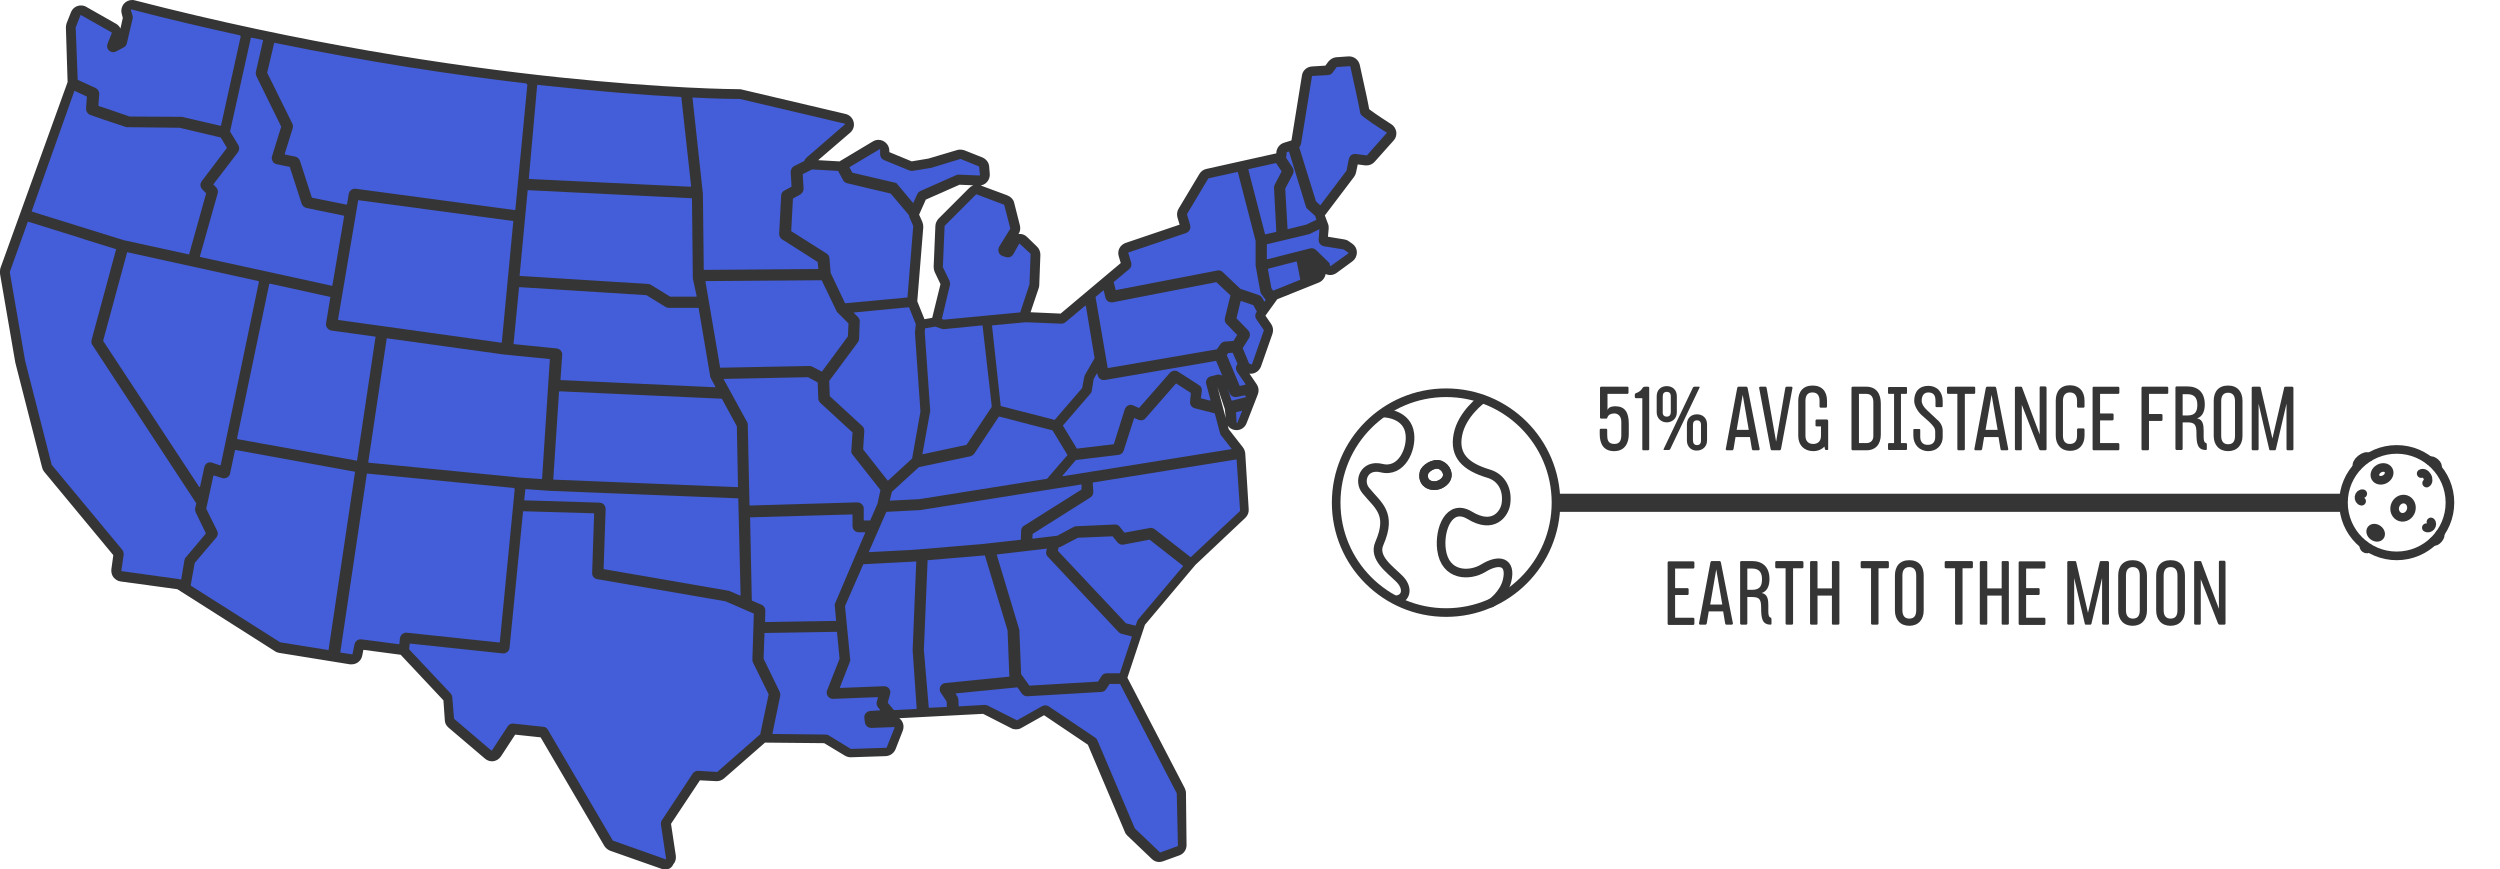<?xml version="1.0" encoding="utf-8"?>
<!-- Generator: Adobe Illustrator 17.1.0, SVG Export Plug-In . SVG Version: 6.00 Build 0)  -->
<!DOCTYPE svg PUBLIC "-//W3C//DTD SVG 1.1//EN" "http://www.w3.org/Graphics/SVG/1.1/DTD/svg11.dtd">
<svg version="1.1" id="Layer_1" xmlns="http://www.w3.org/2000/svg" xmlns:xlink="http://www.w3.org/1999/xlink" x="0px" y="0px"
	 viewBox="0 0 868.9 302.2" enable-background="new 0 0 868.9 302.2" xml:space="preserve">
<rect x="540.8" y="171.6" fill="#353535" width="274.1" height="6.3"/>
<g>
	
		<circle fill-rule="evenodd" clip-rule="evenodd" fill="none" stroke="#353535" stroke-width="3" stroke-linecap="round" stroke-linejoin="round" stroke-miterlimit="10" cx="833" cy="174.7" r="18.5"/>
	
		<ellipse transform="matrix(0.488 0.873 -0.873 0.488 567.391 -638.505)" fill="none" stroke="#353535" stroke-width="3" stroke-linecap="round" stroke-linejoin="round" stroke-miterlimit="10" cx="828.1" cy="164.5" rx="2.1" ry="2.6"/>
	<path fill="none" stroke="#353535" stroke-width="3" stroke-linecap="round" stroke-linejoin="round" stroke-miterlimit="10" d="
		M819.3,162.1c-0.4-0.5,0.1-1.6,1.2-2.5c1.1-0.9,2.3-1.2,2.7-0.7"/>
	<path fill="none" stroke="#353535" stroke-width="3" stroke-linecap="round" stroke-linejoin="round" stroke-miterlimit="10" d="
		M844.6,160.2c0.3-0.3,1.1,0,1.8,0.6s1,1.4,0.7,1.7"/>
	<path fill="none" stroke="#353535" stroke-width="3" stroke-linecap="round" stroke-linejoin="round" stroke-miterlimit="10" d="
		M823.2,190.5c-0.2,0.4-0.8,0.4-1.2,0.1c-0.4-0.3-0.6-0.8-0.3-1.2"/>
	<path fill="none" stroke="#353535" stroke-width="3" stroke-linecap="round" stroke-linejoin="round" stroke-miterlimit="10" d="
		M848,185.5c0.3,0.3,0.1,1.1-0.5,1.8c-0.6,0.7-1.3,1.1-1.7,0.8"/>
	<path fill="none" stroke="#353535" stroke-width="3" stroke-linecap="round" stroke-linejoin="round" stroke-miterlimit="10" d="
		M841.5,164.6c0.7-0.4,1.6,0.1,2.1,1c0.5,0.9,0.4,2-0.2,2.3"/>
	
		<ellipse transform="matrix(0.6 -0.8 0.8 0.6 182.464 734.622)" fill="none" stroke="#353535" stroke-width="3" stroke-linecap="round" stroke-linejoin="round" stroke-miterlimit="10" cx="825.5" cy="184.9" rx="1.4" ry="1.9"/>
	<path fill="none" stroke="#353535" stroke-width="3" stroke-linecap="round" stroke-linejoin="round" stroke-miterlimit="10" d="
		M844.9,181.4c0.4,0.3,0.4,1.1,0,1.6c-0.4,0.5-1.1,0.7-1.6,0.4"/>
	<path fill="none" stroke="#353535" stroke-width="3" stroke-linecap="round" stroke-linejoin="round" stroke-miterlimit="10" d="
		M820.8,174.2c-0.6-0.1-1-0.8-0.9-1.5c0.1-0.7,0.7-1.2,1.3-1.1"/>
	
		<ellipse transform="matrix(0.953 0.303 -0.303 0.953 92.764 -244.735)" fill="none" stroke="#353535" stroke-width="3" stroke-linecap="round" stroke-linejoin="round" stroke-miterlimit="10" cx="835.2" cy="176.6" rx="2.9" ry="3.2"/>
</g>
<path fill="#353535" stroke="#353535" stroke-linecap="round" stroke-linejoin="round" stroke-miterlimit="10" d="M231.2,301.7
	c-0.4,0-0.7-0.1-1.1-0.2l-17.9-6.3c-0.7-0.3-1.3-0.8-1.7-1.4l-22.3-38l-9.4-1l-5.1,7.8c-0.6,0.9-1.6,1.5-2.7,1.5
	c-0.8,0-1.5-0.3-2.1-0.8l-12.7-10.8c-0.7-0.6-1.1-1.4-1.1-2.2l-0.5-7.1l-15.1-16.1l-13.6-1.8l-0.5,2.5c-0.3,1.5-1.6,2.6-3.2,2.6
	c-0.2,0-0.3,0-0.5,0l-24.7-4c-0.4-0.1-0.8-0.2-1.2-0.5l-34-21.6l-19.8-2.7c-0.9-0.1-1.6-0.6-2.2-1.3c-0.5-0.7-0.7-1.6-0.6-2.4
	l0.7-5.1l-24.2-29.2c-0.3-0.4-0.5-0.8-0.6-1.3l-9.3-36.4L0.5,95.1c-0.1-0.6,0-1.1,0.1-1.7l23.4-64.8l-0.6-19c0-0.4,0.1-0.9,0.2-1.3
	l1.5-3.8c0.5-1.3,1.7-2.1,3-2.1c0.6,0,1.1,0.1,1.6,0.4l10.4,5.9c1.4,0.8,2,2.5,1.4,4L41,14.5l0.4-0.2l1.8-8.1l-0.4-1.5
	c-0.3-1-0.1-2,0.5-2.9c0.6-0.8,1.6-1.3,2.6-1.3c0.3,0,0.6,0,0.8,0.1c117,30.2,206.6,30.9,210.3,30.9c0.2,0,0.5,0,0.7,0.1l36.1,8.5
	c1.2,0.3,2.1,1.2,2.4,2.4c0.3,1.2-0.1,2.4-1,3.2l-12.1,10.4l8.8,0.5l11.7-7c0.5-0.3,1.1-0.5,1.7-0.5c1.8,0,3.3,1.5,3.3,3.3v0.8
	l8.2,3.4l6-1l10.1-3c0.3-0.1,0.6-0.1,0.9-0.1c0.4,0,0.8,0.1,1.2,0.2l6.3,2.5c1.1,0.5,1.9,1.5,2,2.7l0.2,2.5c0.1,0.9-0.2,1.8-0.8,2.5
	c-0.6,0.7-1.5,1.1-2.4,1.1l-6.9-0.3L321.4,69l-2.5,5.6l1.2,2.7c0.2,0.5,0.3,1,0.3,1.6l-2.1,25.9l2.7,6.7l3.4-0.6l3-12.2l-2.1-4.4
	c-0.2-0.5-0.3-1-0.3-1.6l0.6-14.1c0-0.8,0.4-1.6,0.9-2.2l10.7-10.7c0.6-0.6,1.4-1,2.3-1c0.4,0,0.8,0.1,1.1,0.2l9.4,3.5
	c1,0.4,1.8,1.2,2,2.2l2,7.9c0.2,0.9,0.1,1.8-0.4,2.5l-0.7,1.2c0.5-0.2,1-0.4,1.5-0.4c0.8,0,1.6,0.3,2.2,0.9L360,86
	c0.7,0.6,1.1,1.6,1.1,2.5l-0.4,10.7c0,0.3-0.1,0.6-0.2,0.9l-3,8.9l11.3,0.5l21.3-17.9l-0.8-2.7c-0.5-1.7,0.4-3.4,2.1-4l19.2-6.5
	l-0.9-3c-0.2-0.9-0.1-1.8,0.3-2.5l7.3-12.2c0.5-0.8,1.2-1.3,2.1-1.5l24.7-5.5l0-0.7c0.1-1.3,1-2.5,2.3-2.9l2.9-0.9l3.7-22.9
	c0.2-1.5,1.5-2.6,3-2.7l4.9-0.3l1.2-1.6c0.6-0.7,1.4-1.2,2.3-1.3l4.3-0.3l0.2,0c1.5,0,2.8,1,3.2,2.5c2.4,10.7,3.1,14.3,3.3,15.6
	c0.7,0.6,2.9,2.2,7.9,5.4c0.8,0.5,1.3,1.3,1.5,2.3c0.1,0.9-0.1,1.9-0.8,2.6l-6.6,7.4c-0.6,0.7-1.5,1.1-2.4,1.1c-0.1,0-0.2,0-0.4,0
	l-3.1-0.4l-0.7,3.3c-0.1,0.5-0.3,0.9-0.6,1.3l-10.3,13.6l1.2,3.2c0.2,0.4,0.2,0.9,0.2,1.4l-0.3,3.3l6.1,1c0.5,0.1,0.9,0.2,1.3,0.5
	l1.3,0.9c0.9,0.6,1.4,1.6,1.4,2.6c0,1.1-0.5,2.1-1.3,2.7l-5.6,4.1c-0.6,0.4-1.2,0.6-1.9,0.6c-0.6,0-1.2-0.2-1.7-0.5l-0.3-0.2l0,0.4
	c-0.1,1.3-0.9,2.4-2,2.9l-14.7,5.9l-4.4,6.1l2.2,3.2c0.6,0.9,0.7,1.9,0.4,2.9l-4,11.4c-0.5,1.3-1.7,2.2-3.1,2.2
	c-0.4,0-0.9-0.1-1.3-0.3l-0.4-0.2l3.4,5c0.6,0.9,0.7,2,0.3,3l-3.9,10c-0.5,1.3-1.7,2.1-3,2.1c-1.7,0-3.1-1.2-3.2-2.9l-0.4-4l-3-9
	l-0.9,0.2l4.3,16.1l5,6.4c0.4,0.5,0.6,1.1,0.7,1.8l1.2,19.4c0.1,1-0.3,1.9-1,2.6l-17.4,16.4l-17.6,20.9l-6.2,18.7l20,38.5
	c0.2,0.4,0.4,1,0.4,1.5l0.2,18.1c0,1.4-0.8,2.6-2.1,3.1l-5.8,2.1c-0.4,0.1-0.7,0.2-1.1,0.2c-0.8,0-1.6-0.3-2.2-0.9l-8.6-8.2
	c-0.3-0.3-0.6-0.7-0.7-1.1l-12.9-30.4l-15.6-10.5l-8.2,4.6c-0.5,0.3-1,0.4-1.6,0.4c-0.5,0-1-0.1-1.5-0.4l-9.8-5l-38.4,2l0,0.1
	c0,0,6.8-0.3,6.8-0.3c1.2,0,2.2,0.5,2.8,1.4c0.6,0.9,0.7,2,0.3,3l-2.5,6.4c-0.5,1.2-1.6,2-2.9,2.1c0,0-12.2,0.4-12.2,0.4
	c-0.7,0-1.3-0.2-1.8-0.5l-7.3-4.4l-20.9-0.2l-14.4,12.6c-0.6,0.5-1.4,0.8-2.1,0.8l-0.2,0l-6-0.3l-10.3,15.5l1.7,11.3
	c0.1,0.9-0.1,1.9-0.8,2.6C233.1,301.3,232.2,301.7,231.2,301.7z"/>
<path fill="#445DD8" stroke="#353535" stroke-width="2" stroke-linecap="round" stroke-linejoin="round" stroke-miterlimit="10" d="
	M83.6,11.3c-12.2-2.7-24.8-5.6-37.7-9c-0.9-0.2-1.6,0.6-1.4,1.4l0.6,2c0.1,0.2,0.1,0.4,0,0.6l-2,8.6c-0.1,0.3-0.3,0.6-0.6,0.7
	l-2.6,1.4c-0.9,0.5-2-0.4-1.6-1.4l1.5-3.8c0.2-0.5,0-1.1-0.5-1.4L28.7,4.4C28.1,4.1,27.3,4.3,27,5l-1.6,4.1
	c-0.1,0.1-0.1,0.3-0.1,0.4L26,27.7c0,0.4,0.3,0.8,0.7,1l6.1,2.8c0.4,0.2,0.7,0.6,0.7,1.1l-0.3,4c0,0.5,0.3,1,0.8,1.2l1.9,0.6
	l5.2,1.8l3.5,1.2c0.1,0,0.2,0.1,0.4,0.1l17.8,0.1c0.1,0,0.2,0,0.3,0l13.3,3.1c0.6,0.1,1.2-0.2,1.4-0.9l6.9-31.2
	C84.6,12.1,84.2,11.5,83.6,11.3z"/>
<path fill="#445DD8" stroke="#353535" stroke-width="2" stroke-linecap="round" stroke-linejoin="round" stroke-miterlimit="10" d="
	M79.6,52.1c0.3-0.4,0.3-0.9,0.1-1.3l-2.1-3.5c-0.2-0.3-0.4-0.5-0.7-0.5l-14.4-3.4c-0.1,0-0.2,0-0.3,0l-18-0.2c-0.1,0-0.2,0-0.4-0.1
	l-5.1-1.7l-2.1-0.7l-4.9-1.7c-0.5-0.2-0.8-0.7-0.8-1.2l0.3-4.1c0-0.5-0.2-0.9-0.7-1.1l-4.1-1.9c-0.6-0.3-1.3,0-1.5,0.6L10.1,73
	c-0.2,0.6,0.1,1.3,0.7,1.5l32.1,10c0,0,0.1,0,0.1,0l22.4,4.9c0.6,0.1,1.2-0.2,1.3-0.8l5.9-21.1c0.1-0.4,0-0.9-0.3-1.1L71,65.1
	c-0.4-0.4-0.5-1.1-0.1-1.5L79.6,52.1z"/>
<path fill="#445DD8" stroke="#353535" stroke-width="2" stroke-linecap="round" stroke-linejoin="round" stroke-miterlimit="10" d="
	M237.8,33.7c-0.1-0.6-0.5-1-1.1-1c-12-0.6-28.9-1.9-49.7-4.2c-0.6-0.1-1.2,0.4-1.3,1L182.8,62c-0.1,0.6,0.4,1.2,1.1,1.2l56.1,2.7
	c0.7,0,1.3-0.6,1.2-1.3L237.8,33.7z"/>
<path fill="#445DD8" stroke="#353535" stroke-width="2" stroke-linecap="round" stroke-linejoin="round" stroke-miterlimit="10" d="
	M276.5,58.6l3.4-1.7c0.3-0.1,0.5-0.4,0.6-0.7c0.1-0.2,0.2-0.4,0.4-0.6L294.3,44c0.7-0.6,0.4-1.8-0.5-2l-36.5-8.6c-0.1,0-0.2,0-0.3,0
	c-0.9,0-6.6,0-16.1-0.5c-0.7,0-1.3,0.6-1.2,1.3l3.6,33.2c0,0,0,0.1,0,0.1l0.3,26.2c0,0.6,0.5,1.1,1.1,1.1l39.6-0.3
	c0.7,0,1.2-0.6,1.1-1.2l-0.2-2.2c0-0.4-0.2-0.7-0.5-0.9l-12.4-7.9c-0.3-0.2-0.5-0.6-0.5-1l0.7-13.3c0-0.4,0.2-0.7,0.6-0.9l2.4-1.3
	c0.4-0.2,0.6-0.6,0.6-1.1l-0.3-5C275.9,59.2,276.1,58.8,276.5,58.6z"/>
<path fill="#445DD8" stroke="#353535" stroke-width="2" stroke-linecap="round" stroke-linejoin="round" stroke-miterlimit="10" d="
	M241.9,97.1l-0.1-0.4L241.5,69c0-0.6-0.5-1.1-1.1-1.1l-56.8-2.8c-0.6,0-1.1,0.4-1.2,1l-2.8,29.6c-0.1,0.6,0.4,1.2,1.1,1.2l44.6,2.8
	c0.2,0,0.4,0.1,0.5,0.2l6.5,4c0.2,0.1,0.4,0.2,0.6,0.2h9.1c0.7,0,1.3-0.7,1.1-1.4L241.9,97.1z"/>
<path fill="#445DD8" stroke="#353535" stroke-width="2" stroke-linecap="round" stroke-linejoin="round" stroke-miterlimit="10" d="
	M342.5,113.1c-0.1-0.6-0.6-1.1-1.2-1l-13.3,1.3c-0.2,0-0.3,0-0.5-0.1l-2.3-0.8c0,0-0.1,0-0.1,0l-4.2,0.7c-0.1,0-0.2,0-0.3,0
	l-0.2,2.2c0,0,0,0,0,0l1.9,27.3c0,0,0,0,0,0.1l-2.9,16c0,0.2,0.1,0.3,0.3,0.3l16.4-3.5c0.3-0.1,0.5-0.2,0.7-0.5l8.7-13.1
	c0.1-0.2,0.2-0.5,0.2-0.8L342.5,113.1z"/>
<g>
	
		<path fill="#445DD8" stroke="#353535" stroke-width="2" stroke-linecap="round" stroke-linejoin="round" stroke-miterlimit="10" d="
		M440.6,103.5l-1.4-1.9c-0.1-0.1-0.2-0.3-0.2-0.5l-1.6-8.9c0-0.1,0-0.1,0-0.2v-8.1c0-0.1,0-0.2,0-0.3l-6.2-24
		c-0.2-0.6-0.8-1-1.4-0.8l-10,2.2c-0.3,0.1-0.6,0.3-0.7,0.5l-7.4,12.4c-0.2,0.3-0.2,0.6-0.1,0.9l1.1,3.8c0.2,0.6-0.2,1.2-0.7,1.4
		l-20.1,6.8c-0.6,0.2-0.9,0.8-0.7,1.4l1,3.4c0.1,0.4,0,0.9-0.4,1.2l-5.3,4.4c-0.3,0.3-0.5,0.7-0.4,1.1l0.7,2.7
		c0.1,0.6,0.7,1,1.3,0.8l35.2-6.8c0.4-0.1,0.7,0,1,0.3l6,5.7c0.1,0.1,0.3,0.2,0.4,0.3l6.5,2.2c0.3,0.1,0.5,0.3,0.6,0.5l0.7,1.2
		c0.4,0.7,1.4,0.8,1.9,0.1l0.3-0.4C440.9,104.4,440.9,103.9,440.6,103.5z"/>
	
		<path fill="#445DD8" stroke="#353535" stroke-width="2" stroke-linecap="round" stroke-linejoin="round" stroke-miterlimit="10" d="
		M430.7,115.7l-3.7-3.8c-0.3-0.3-0.4-0.7-0.3-1.1l1.9-7.8c0.1-0.4,0-0.8-0.3-1.1l-4.8-4.5c-0.3-0.3-0.6-0.4-1-0.3l-36,7
		c-0.6,0.1-1.2-0.3-1.3-0.8l-0.6-2.5c-0.2-0.8-1.2-1.1-1.8-0.6l-2.6,2.2c-0.3,0.3-0.5,0.7-0.4,1.1l4.2,24.5c0.1,0.6,0.7,1,1.3,0.9
		l37.8-6.5c0.3-0.1,0.6-0.2,0.7-0.5l1.2-1.7c0.2-0.3,0.5-0.5,0.9-0.5l2.8-0.2c0.4,0,0.7-0.2,0.9-0.5l1.2-2
		C431.2,116.6,431.1,116,430.7,115.7z"/>
</g>
<g>
	
		<path fill="#445DD8" stroke="#353535" stroke-width="2" stroke-linecap="round" stroke-linejoin="round" stroke-miterlimit="10" d="
		M482.6,45.3c-2.6-1.6-8.9-5.7-8.9-6.3c0-0.7-2.6-12.6-3.4-16.1c-0.1-0.6-0.6-0.9-1.2-0.9l-4.5,0.3c-0.3,0-0.6,0.2-0.8,0.4l-1.5,2
		c-0.2,0.3-0.5,0.4-0.8,0.4l-5.4,0.3c-0.5,0-1,0.4-1.1,1l-3.8,23.4c0,0.2-0.1,0.4-0.3,0.6c-0.3,0.3-0.4,0.7-0.3,1.1l5.8,18.7
		c0.1,0.2,0.2,0.4,0.3,0.5l1.4,1.3c0.5,0.4,1.3,0.4,1.7-0.2l9-11.9c0.1-0.1,0.2-0.3,0.2-0.5l0.8-4c0.1-0.6,0.7-1,1.2-0.9l3.9,0.5
		c0.4,0,0.7-0.1,1-0.4l6.8-7.7C483.3,46.5,483.2,45.7,482.6,45.3z"/>
	
		<path fill="#445DD8" stroke="#353535" stroke-width="2" stroke-linecap="round" stroke-linejoin="round" stroke-miterlimit="10" d="
		M458.2,75.3c-0.1-0.2-0.1-0.5-0.1-0.7l-3-2.7c-0.2-0.1-0.3-0.3-0.3-0.5L449,52.5c-0.2-0.6-0.8-0.9-1.4-0.8l-0.6,0.2
		c-0.5,0.1-0.8,0.5-0.8,1l-0.1,1.2c0,0.3-0.1,0.5-0.3,0.7l2.6,4c0.2,0.3,0.3,0.8,0.1,1.2l-2.7,5.1c-0.1,0.2-0.1,0.4-0.1,0.6
		l0.8,13.9c0,0.7,0.7,1.2,1.4,1l6.5-1.6c0.1,0,0.2,0,0.2-0.1l4.2-2L458.2,75.3z"/>
</g>
<path fill="#445DD8" stroke="#353535" stroke-width="2" stroke-linecap="round" stroke-linejoin="round" stroke-miterlimit="10" d="
	M428.8,155.3l-3.6-4.6c-0.1-0.1-0.2-0.3-0.2-0.4l-1.8-6.8c-0.1-0.4-0.4-0.7-0.8-0.8l-7-1.8c-0.5-0.1-0.9-0.7-0.8-1.2l0.3-2.9
	c0-0.4-0.2-0.8-0.5-1.1l-5-3.2c-0.5-0.3-1.1-0.2-1.5,0.2l-10.5,12c-0.3,0.4-0.8,0.5-1.3,0.3l-1.4-0.6c-0.6-0.3-1.3,0.1-1.5,0.7
	l-3.6,11.2c-0.1,0.4-0.5,0.7-0.9,0.8l-14.9,1.8c-0.3,0-0.5,0.2-0.7,0.4l-4.5,5.3c-0.7,0.8,0,2,1,1.9l58.5-9.4
	C429,156.9,429.4,155.9,428.8,155.3z"/>
<path fill="#445DD8" stroke="#353535" stroke-width="2" stroke-linecap="round" stroke-linejoin="round" stroke-miterlimit="10" d="
	M430.8,159.8c0-0.7-0.7-1.2-1.3-1.1l-49.7,8c-0.6,0.1-1,0.6-1,1.2l0.2,3.1c0,0.4-0.2,0.8-0.5,1l-20.1,12.7c-0.3,0.2-0.5,0.5-0.5,0.9
	l-0.1,1.4c0,0.7,0.6,1.3,1.3,1.2l8.4-1c0.1,0,0.3-0.1,0.4-0.1l5.8-3.1c0.1-0.1,0.3-0.1,0.5-0.1l13.3-0.6c0.4,0,0.7,0.1,0.9,0.4
	l1.6,2c0.3,0.3,0.7,0.5,1.1,0.4l8.7-1.6c0.3-0.1,0.6,0,0.9,0.2l13.2,10.3l0.1-0.1c0,0,0.1-0.1,0.1-0.1l17.5-16.4
	c0.2-0.2,0.4-0.6,0.4-0.9L430.8,159.8z"/>
<path fill="#445DD8" stroke="#353535" stroke-width="2" stroke-linecap="round" stroke-linejoin="round" stroke-miterlimit="10" d="
	M411.7,195.8l-11.5-9c-0.3-0.2-0.6-0.3-0.9-0.2l-9,1.7c-0.4,0.1-0.8-0.1-1.1-0.4l-1.7-2.1c-0.2-0.3-0.6-0.4-0.9-0.4l-11.9,0.5
	c-0.2,0-0.3,0.1-0.5,0.1l-6.1,3.2l-1,0.1l-0.4,1.9c-0.1,0.4,0,0.7,0.3,1l23.6,25.1c0.1,0.2,0.3,0.3,0.5,0.3l3.2,0.8
	c0.6,0.1,1.2-0.2,1.4-0.7l0.4-1.3c0.1-0.1,0.1-0.2,0.2-0.4l15.7-18.6C412.3,196.9,412.2,196.1,411.7,195.8z"/>
<path fill="#445DD8" stroke="#353535" stroke-width="2" stroke-linecap="round" stroke-linejoin="round" stroke-miterlimit="10" d="
	M393.5,220.2l-3.5-0.9c-0.2-0.1-0.4-0.2-0.5-0.3l-24.6-26.2c-0.3-0.3-0.4-0.7-0.3-1l0.2-0.7c0.2-0.8-0.5-1.5-1.2-1.4l-17.1,2
	c-0.7,0.1-1.2,0.8-1,1.5l7.8,25.9c0,0.1,0,0.2,0,0.3l0.6,14.9c0,0.2,0.1,0.4,0.2,0.6l2.8,3.9c0.2,0.3,0.6,0.5,1,0.5l23.7-1.4
	c0.4,0,0.7-0.2,0.9-0.5l1.2-1.9c0.2-0.3,0.6-0.5,0.9-0.5h4.5c0.5,0,0.9-0.3,1.1-0.8l4.1-12.4C394.5,221,394.1,220.3,393.5,220.2z"/>
<path fill="#445DD8" stroke="#353535" stroke-width="2" stroke-linecap="round" stroke-linejoin="round" stroke-miterlimit="10" d="
	M410,275.8c0-0.2,0-0.4-0.1-0.5l-19.7-38c-0.2-0.4-0.6-0.6-1-0.6h-3.5c-0.4,0-0.7,0.2-0.9,0.5l-1.2,1.8c-0.2,0.3-0.5,0.5-0.9,0.5
	l-25.7,1.5c-0.4,0-0.8-0.2-1-0.5l-1.5-2.1c-0.2-0.3-0.6-0.5-1-0.5l-21.3,2.1c-0.9,0.1-1.3,1-0.8,1.8l0.5,0.8
	c0.1,0.2,0.2,0.4,0.2,0.6l0.1,2.2c0,0.6,0.6,1.1,1.2,1.1l8.8-0.5c0.2,0,0.4,0,0.6,0.1l10.1,5.1c0.3,0.2,0.7,0.2,1.1,0l8.7-4.9
	c0.4-0.2,0.8-0.2,1.2,0l16.2,10.9c0.2,0.1,0.3,0.3,0.4,0.5l13,30.6c0.1,0.1,0.1,0.3,0.3,0.4l8.7,8.3c0.3,0.3,0.8,0.4,1.2,0.2l6-2.2
	c0.5-0.2,0.7-0.6,0.7-1.1L410,275.8z"/>
<g>
	
		<path fill="#445DD8" stroke="#353535" stroke-width="2" stroke-linecap="round" stroke-linejoin="round" stroke-miterlimit="10" d="
		M358.8,87.4l-3.7-3.4c-0.5-0.5-1.4-0.4-1.8,0.3l-2,3.6c-0.3,0.5-0.9,0.7-1.4,0.5l-1.2-0.4c-0.7-0.3-0.9-1.1-0.6-1.7l3.9-6.3
		c0.2-0.3,0.2-0.6,0.1-0.9l-2.1-8.1c-0.1-0.4-0.4-0.7-0.7-0.8l-9.6-3.6c-0.4-0.2-0.9-0.1-1.2,0.3l-10.9,10.9
		c-0.2,0.2-0.3,0.5-0.3,0.8l-0.6,14.2c0,0.2,0,0.4,0.1,0.5l2.3,4.7c0.1,0.2,0.1,0.5,0.1,0.8l-2.8,11.7c-0.1,0.6,0.2,1.1,0.7,1.3
		l0.5,0.2c0.2,0.1,0.3,0.1,0.5,0.1l27.3-2.6c0-0.2,0-0.3,0.1-0.5l3.2-9.7c0-0.1,0-0.2,0.1-0.3l0.4-10.8
		C359.2,88,359,87.7,358.8,87.4z"/>
	
		<path fill="#445DD8" stroke="#353535" stroke-width="2" stroke-linecap="round" stroke-linejoin="round" stroke-miterlimit="10" d="
		M378.4,106.2c-0.1-0.9-1.2-1.2-1.9-0.7l-6.8,5.7c-0.2,0.2-0.5,0.3-0.8,0.3l-12.3-0.5c-0.1,0-0.2,0-0.2,0l-11.6,1.1
		c-0.6,0.1-1.1,0.6-1,1.3l3,27.7c0.1,0.5,0.4,0.9,0.8,1l18.7,4.8c0.4,0.1,0.9,0,1.1-0.4l9.4-10.9c0.1-0.2,0.2-0.3,0.3-0.5l0.7-3.8
		c0-0.1,0.1-0.3,0.1-0.4l3.4-5.9c0.1-0.2,0.2-0.5,0.1-0.8L378.4,106.2z"/>
</g>
<g>
	
		<path fill="#445DD8" stroke="#353535" stroke-width="2" stroke-linecap="round" stroke-linejoin="round" stroke-miterlimit="10" d="
		M318.3,78.1l-1.3-3c-0.1-0.2-0.1-0.5-0.1-0.7l-6.5-7.7c-0.2-0.2-0.4-0.3-0.6-0.4l-15.2-3.6c-0.3-0.1-0.6-0.3-0.7-0.6l-1.7-3.1
		c-0.2-0.3-0.5-0.6-0.9-0.6l-8.9-0.5c-0.2,0-0.4,0-0.6,0.1l-3.2,1.6c-0.4,0.2-0.6,0.6-0.6,1.1l0.3,4.9c0,0.4-0.2,0.8-0.6,1.1
		l-2.5,1.4c-0.3,0.2-0.6,0.5-0.6,0.9l-0.6,11.2c0,0.4,0.2,0.8,0.5,1l12.3,7.8c0.3,0.2,0.5,0.5,0.5,0.9l0.4,5c0,0.1,0,0.3,0.1,0.4
		l5,10.5c0.2,0.4,0.7,0.7,1.1,0.6l21.5-2c0.6-0.1,1-0.5,1-1l2-24.7C318.4,78.5,318.4,78.3,318.3,78.1z"/>
	
		<path fill="#445DD8" stroke="#353535" stroke-width="2" stroke-linecap="round" stroke-linejoin="round" stroke-miterlimit="10" d="
		M319,115.7c0-0.1,0-0.1,0-0.2l0.3-2.8c0-0.2,0-0.4-0.1-0.5l-2.3-5.7c-0.2-0.5-0.7-0.8-1.2-0.7l-18.9,1.8c-1,0.1-1.4,1.3-0.7,1.9
		l1.4,1.4c0.2,0.2,0.4,0.5,0.3,0.9l-0.2,5.9c0,0.2-0.1,0.5-0.2,0.6l-10,13.5c-0.2,0.2-0.2,0.5-0.2,0.7l0.2,5.2
		c0,0.3,0.1,0.6,0.4,0.8l11.2,10.3c0.3,0.2,0.4,0.6,0.4,0.9l-0.4,6.3c0,0.3,0.1,0.6,0.2,0.8l8.5,10.8c0.4,0.5,1.2,0.6,1.7,0.1
		l8.3-7.6c0.2-0.2,0.3-0.4,0.3-0.6l2.9-16.3c0-0.1,0-0.2,0-0.3L319,115.7z"/>
</g>
<path fill="#445DD8" stroke="#353535" stroke-width="2" stroke-linecap="round" stroke-linejoin="round" stroke-miterlimit="10" d="
	M329.8,243.2l-2-3c-0.5-0.7,0-1.7,0.8-1.8l24-2.4l-0.8-1.1l-0.6-15.6c0-0.1,0-0.2,0-0.3l-8.2-27.1l-1.5,0.2l-19.1,1.6
	c-0.6,0-1,0.5-1,1.1l-1.3,31c0,0,0,0.1,0,0.1l1.7,20.1c0.1,0.6,0.6,1.1,1.2,1l6-0.3c0.6,0,1.1-0.6,1.1-1.2l-0.1-1.8
	C330,243.6,330,243.4,329.8,243.2z"/>
<g>
	
		<path fill="#445DD8" stroke="#353535" stroke-width="2" stroke-linecap="round" stroke-linejoin="round" stroke-miterlimit="10" d="
		M268.2,241.2l-5.6-11.4c-0.1-0.2-0.1-0.3-0.1-0.5l0.5-15.9c0-0.5-0.3-0.9-0.7-1.1l-9.7-4.2c-0.1,0-0.2-0.1-0.3-0.1l-44.6-7.7
		c-0.6-0.1-1-0.6-0.9-1.2l0.7-20.5c0-0.6-0.5-1.2-1.1-1.2l-24.4-0.7c-0.6,0-1.1,0.4-1.2,1l-4.7,47.4c-0.1,0.6-0.6,1.1-1.3,1
		l-32.1-3.4c-0.6-0.1-1.2,0.4-1.3,1l-0.2,1.8c0,0.3,0.1,0.6,0.3,0.9l14.4,15.3c0.2,0.2,0.3,0.4,0.3,0.7l0.6,7.4
		c0,0.3,0.2,0.6,0.4,0.8l12.9,11c0.5,0.4,1.3,0.3,1.7-0.2l5.5-8.4c0.2-0.4,0.7-0.6,1.1-0.5l10.3,1.1c0.4,0,0.7,0.2,0.9,0.6
		l22.5,38.4c0.1,0.2,0.3,0.4,0.6,0.5l18.3,6.5c0.8,0.3,1.6-0.4,1.5-1.2l-1.8-12c0-0.3,0-0.6,0.2-0.8l10.7-16.2
		c0.2-0.3,0.6-0.5,1-0.5l6.6,0.4c0.3,0,0.6-0.1,0.8-0.3l14.6-12.8c0.2-0.1,0.3-0.2,0.5-0.3l3-14.2
		C268.3,241.7,268.3,241.4,268.2,241.2z"/>
	
		<path fill="#445DD8" stroke="#353535" stroke-width="2" stroke-linecap="round" stroke-linejoin="round" stroke-miterlimit="10" d="
		M310.7,251.7l-7.9,0.3c-0.6,0-1.1-0.4-1.2-1l-0.2-1.6c-0.1-0.7,0.4-1.2,1.1-1.3l3.3-0.2c0.9,0,1.4-1.2,0.8-1.9l-0.7-0.8
		c-0.2-0.3-0.3-0.7-0.2-1l0.4-1.5c0.2-0.7-0.4-1.5-1.1-1.4l-15.5,0.6c-0.8,0-1.4-0.8-1.1-1.6l4.3-10.9c0.1-0.2,0.1-0.3,0.1-0.5
		l-0.9-9.3c-0.1-0.6-0.6-1-1.2-1l-24.9,0.4c-0.6,0-1.1,0.5-1.1,1.1l-0.3,8.8c0,0.2,0,0.4,0.1,0.5l5.6,11.5c0.1,0.2,0.1,0.5,0.1,0.7
		l-2.7,13.1c-0.1,0.7,0.4,1.4,1.1,1.4l18.4,0.2c0.2,0,0.4,0.1,0.6,0.2l7.5,4.6c0.2,0.1,0.4,0.2,0.6,0.2l12.4-0.4
		c0.5,0,0.9-0.3,1-0.7l2.7-6.8C312.1,252.5,311.6,251.6,310.7,251.7z"/>
</g>
<g>
	
		<path fill="#445DD8" stroke="#353535" stroke-width="2" stroke-linecap="round" stroke-linejoin="round" stroke-miterlimit="10" d="
		M257.1,148.2c0-0.2-0.1-0.4-0.1-0.5l-5.5-10.1l-0.2,0l-56.8-2.6c-0.6,0-1.1,0.4-1.2,1.1l-2,30.4c0,0.6,0.5,1.2,1.1,1.2l63.9,2.6
		c0.7,0,1.2-0.5,1.2-1.2L257.1,148.2z"/>
	
		<path fill="#445DD8" stroke="#353535" stroke-width="2" stroke-linecap="round" stroke-linejoin="round" stroke-miterlimit="10" d="
		M257.6,173.3c0-0.6-0.5-1.1-1.1-1.1l-65.3-2.6l0,0l-8.4-0.6c-0.6,0-1.2,0.4-1.2,1l-0.4,3.7c-0.1,0.7,0.4,1.2,1.1,1.2l26.1,0.8
		c0.6,0,1.1,0.5,1.1,1.2l-0.7,20.7c0,0.6,0.4,1.1,0.9,1.2l43.3,7.5c0.1,0,0.2,0,0.3,0.1l3.5,1.5c0.8,0.3,1.6-0.2,1.6-1.1
		L257.6,173.3z"/>
</g>
<g>
	
		<path fill="#445DD8" stroke="#353535" stroke-width="2" stroke-linecap="round" stroke-linejoin="round" stroke-miterlimit="10" d="
		M306.8,169.7l-9.7-12.3c-0.2-0.2-0.3-0.5-0.2-0.8l0.4-6.2c0-0.3-0.1-0.7-0.4-0.9l-11.1-10.2c-0.2-0.2-0.4-0.5-0.4-0.8l-0.2-5.5
		c0-0.4-0.2-0.8-0.6-1l-3.3-1.8c-0.2-0.1-0.4-0.1-0.6-0.1l-29,0.6c-0.9,0-1.4,0.9-1,1.7l8.2,15l0,0.2l0.6,28c0,0.6,0.5,1.1,1.2,1.1
		l37.3-1.1c0.6,0,1.2,0.5,1.2,1.1v4.1c0,0.6,0.5,1.1,1.1,1.1h2.1c0.5,0,0.9-0.3,1-0.7l2.4-5.5c0-0.1,0.1-0.1,0.1-0.2l1.1-5
		C307.1,170.4,307.1,170,306.8,169.7z"/>
	
		<path fill="#445DD8" stroke="#353535" stroke-width="2" stroke-linecap="round" stroke-linejoin="round" stroke-miterlimit="10" d="
		M301.6,185.6c0.3-0.8-0.2-1.6-1-1.6h-2.2c-0.6,0-1.1-0.5-1.1-1.1v-4c0-0.6-0.5-1.2-1.2-1.1l-35.3,1c-0.6,0-1.1,0.5-1.1,1.2
		l0.6,28.7c0,0.4,0.3,0.8,0.7,1l3.3,1.4c0.4,0.2,0.7,0.6,0.7,1.1l-0.1,3.8c0,0.6,0.5,1.2,1.2,1.2l24.4-0.4c0.7,0,1.2-0.6,1.1-1.2
		l-0.5-5.4l0.1-0.2L301.6,185.6z"/>
</g>
<path fill="#445DD8" stroke="#353535" stroke-width="2" stroke-linecap="round" stroke-linejoin="round" stroke-miterlimit="10" d="
	M318.2,226c0,0,0-0.1,0-0.1l1.3-31.9l-2,0.2l-17.4,0.9c-0.4,0-0.8,0.3-1,0.7l-6.3,14.4c-0.1,0.2-0.1,0.4-0.1,0.6l1.8,18.5
	c0,0.2,0,0.4-0.1,0.5l-3.4,8.7c-0.3,0.8,0.3,1.6,1.1,1.6l15.2-0.6c0.8,0,1.3,0.7,1.1,1.4l-0.8,3c-0.1,0.4,0,0.7,0.2,1l2.1,2.5
	c0.2,0.3,0.6,0.4,0.9,0.4l7.7-0.4c0.6,0,1.1-0.6,1.1-1.2L318.2,226z"/>
<g>
	
		<path fill="#445DD8" stroke="#353535" stroke-width="2" stroke-linecap="round" stroke-linejoin="round" stroke-miterlimit="10" d="
		M371.8,157.5l-5.1-8.4c-0.2-0.3-0.4-0.4-0.7-0.5l-18.5-4.8c-0.5-0.1-1,0.1-1.2,0.5l-8.5,12.8c-0.2,0.2-0.4,0.4-0.7,0.5l-18,3.8
		c-0.2,0-0.4,0.1-0.5,0.3l-9.3,8.5c-0.2,0.2-0.3,0.4-0.3,0.6l-0.7,2.8c-0.2,0.7,0.4,1.4,1.2,1.4l9.9-0.5c0,0,0.1,0,0.1,0l44.5-7.1
		c0.3,0,0.5-0.2,0.7-0.4l7-8.1C372.1,158.4,372.1,157.9,371.8,157.5z"/>
	
		<path fill="#445DD8" stroke="#353535" stroke-width="2" stroke-linecap="round" stroke-linejoin="round" stroke-miterlimit="10" d="
		M376.9,168.4c0-0.7-0.7-1.1-1.3-1l-55.9,8.9c0,0-0.1,0-0.1,0l-11.5,0.6c-0.4,0-0.8,0.3-1,0.7l-6,13.7c-0.3,0.8,0.3,1.6,1.1,1.6
		l15.2-0.8l23.9-2l13.5-1.5c0.6-0.1,1-0.5,1-1.1l0.1-3c0-0.4,0.2-0.7,0.5-0.9l20-12.6c0.4-0.2,0.6-0.6,0.5-1L376.9,168.4z"/>
</g>
<g>
	
		<path fill="#445DD8" stroke="#353535" stroke-width="2" stroke-linecap="round" stroke-linejoin="round" stroke-miterlimit="10" d="
		M249.5,133.9l-1.6-3c-0.1-0.1-0.1-0.2-0.1-0.4l-4-23.6c-0.1-0.5-0.6-0.9-1.1-0.9h-10.3c-0.2,0-0.4-0.1-0.6-0.2l-6.5-4
		c-0.2-0.1-0.3-0.2-0.5-0.2l-44.2-2.8c-0.6,0-1.1,0.4-1.2,1l-1.9,19.6c-0.1,0.6,0.4,1.2,1,1.2l14.9,1.5c0.6,0.1,1.1,0.6,1,1.2
		l-0.6,8.6c0,0.6,0.4,1.2,1.1,1.2l53.7,2.5C249.3,135.6,249.9,134.7,249.5,133.9z"/>
	
		<path fill="#445DD8" stroke="#353535" stroke-width="2" stroke-linecap="round" stroke-linejoin="round" stroke-miterlimit="10" d="
		M295.6,111.7l-3.8-3.8c-0.1-0.1-0.2-0.2-0.2-0.3L286.5,97c-0.2-0.4-0.6-0.6-1-0.6l-40.2,0.3c-0.7,0-1.2,0.6-1.1,1.3l5.1,29.9
		c0.1,0.6,0.6,1,1.1,0.9l30.8-0.6c0.2,0,0.4,0,0.6,0.1l3.3,1.7c0.5,0.3,1.1,0.1,1.4-0.3l9-12.2c0.1-0.2,0.2-0.4,0.2-0.6l0.2-4.5
		C295.9,112.2,295.8,111.9,295.6,111.7z"/>
</g>
<g>
	
		<path fill="#445DD8" stroke="#353535" stroke-width="2" stroke-linecap="round" stroke-linejoin="round" stroke-miterlimit="10" d="
		M183,28c-24.6-2.9-54.3-7.3-87.4-14.1c-0.6-0.1-1.2,0.3-1.3,0.9L91.9,25c-0.1,0.3,0,0.5,0.1,0.8l8.7,17.6c0.1,0.3,0.2,0.6,0.1,0.8
		l-2.8,9c-0.2,0.6,0.2,1.3,0.9,1.5l3.5,0.7c0.4,0.1,0.7,0.4,0.9,0.8l4.1,12.7c0.1,0.4,0.5,0.7,0.9,0.8l11.9,2.4
		c0.6,0.1,1.2-0.3,1.4-0.9l0.6-3.7c0.1-0.6,0.7-1,1.3-0.9l55.3,7.4c0.6,0.1,1.2-0.4,1.3-1l4.2-43.7C184,28.6,183.6,28.1,183,28z"/>
	
		<path fill="#445DD8" stroke="#353535" stroke-width="2" stroke-linecap="round" stroke-linejoin="round" stroke-miterlimit="10" d="
		M178.4,75.8l-53.6-7.2c-0.6-0.1-1.2,0.3-1.3,0.9l-7,41.4c-0.1,0.6,0.3,1.2,1,1.3l56.6,7.9c0.6,0.1,1.2-0.4,1.3-1l4-42.1
		C179.5,76.5,179.1,75.9,178.4,75.8z"/>
</g>
<path fill="#445DD8" stroke="#353535" stroke-width="2" stroke-linecap="round" stroke-linejoin="round" stroke-miterlimit="10" d="
	M191.2,123.8l-16.1-1.6l0,0l-40.4-5.6c-0.6-0.1-1.2,0.3-1.3,1l-6.4,42.9c-0.1,0.6,0.4,1.2,1,1.3l52.8,5.2l7.4,0.5
	c0.6,0,1.2-0.4,1.2-1.1l2.7-41.4C192.2,124.4,191.8,123.9,191.2,123.8z"/>
<path fill="#445DD8" stroke="#353535" stroke-width="2" stroke-linecap="round" stroke-linejoin="round" stroke-miterlimit="10" d="
	M90,96.7l-45.5-10c-0.6-0.1-1.2,0.2-1.3,0.8l-8.3,30.6c-0.1,0.3,0,0.7,0.1,0.9l33.4,50.8c0.6,0.8,1.9,0.6,2.1-0.4l1.5-6.8
	c0.1-0.7,0.8-1.1,1.5-0.8l2.7,0.9c0.6,0.2,1.3-0.2,1.5-0.9l13.3-63.8C91,97.5,90.6,96.9,90,96.7z"/>
<path fill="#445DD8" stroke="#353535" stroke-width="2" stroke-linecap="round" stroke-linejoin="round" stroke-miterlimit="10" d="
	M130.6,116l-15.3-2.1c-0.6-0.1-1.1-0.7-1-1.3l1.5-9.1c0.1-0.6-0.3-1.2-0.9-1.3l-20.9-4.6c-0.6-0.1-1.2,0.3-1.4,0.9l-11.2,53.7
	c-0.1,0.6,0.3,1.2,0.9,1.4l41.5,7.5c0.6,0.1,1.2-0.3,1.3-1l6.4-42.8C131.7,116.7,131.2,116.1,130.6,116z"/>
<path fill="#445DD8" stroke="#353535" stroke-width="2" stroke-linecap="round" stroke-linejoin="round" stroke-miterlimit="10" d="
	M178.7,168.6l-51-5c-0.6-0.1-1.1,0.4-1.2,1l-9.2,61.9c-0.1,0.6,0.3,1.2,0.9,1.3l4,0.6c0.6,0.1,1.2-0.3,1.3-0.9l0.7-3.4
	c0.1-0.6,0.7-1,1.3-0.9l13,1.7c0.6,0.1,1.2-0.4,1.3-1l0.2-2c0.1-0.6,0.6-1.1,1.3-1l32.1,3.4c0.6,0.1,1.2-0.4,1.3-1l5.2-53.3
	C179.8,169.2,179.3,168.7,178.7,168.6z"/>
<path fill="#445DD8" stroke="#353535" stroke-width="2" stroke-linecap="round" stroke-linejoin="round" stroke-miterlimit="10" d="
	M119.8,74l-13.1-2.7c-0.4-0.1-0.7-0.4-0.9-0.8l-4.1-12.7c-0.1-0.4-0.5-0.7-0.9-0.8l-4.4-0.9c-0.7-0.1-1.1-0.8-0.9-1.5l3.2-10.3
	c0.1-0.3,0.1-0.6-0.1-0.8L90,26c-0.1-0.2-0.1-0.5-0.1-0.8l2.5-10.9c0.1-0.6-0.2-1.2-0.9-1.4c-1.3-0.3-2.6-0.5-3.9-0.8
	c-0.6-0.1-1.2,0.3-1.4,0.9l-7.2,32.4c-0.1,0.3,0,0.6,0.1,0.8L82,51c0.2,0.4,0.2,0.9-0.1,1.3l-8.5,11.1c-0.4,0.5-0.3,1.1,0.1,1.5
	l0.9,0.9c0.3,0.3,0.4,0.7,0.3,1.1l-6.2,22c-0.2,0.6,0.2,1.3,0.9,1.4l45.7,10c0.6,0.1,1.3-0.3,1.4-0.9l4.1-24.1
	C120.8,74.7,120.4,74.1,119.8,74z"/>
<path fill="#445DD8" stroke="#353535" stroke-width="2" stroke-linecap="round" stroke-linejoin="round" stroke-miterlimit="10" d="
	M444.6,80.5l-0.8-15.2c0-0.2,0-0.4,0.1-0.6l2.4-4.6c0.2-0.4,0.2-0.8-0.1-1.2l-1.8-2.7c-0.3-0.4-0.7-0.6-1.2-0.5l-9.4,2.1
	c-0.6,0.1-1,0.8-0.9,1.4l5.8,22.4c0.2,0.6,0.8,1,1.4,0.8l3.5-0.8C444.2,81.5,444.6,81,444.6,80.5z"/>
<path fill="#445DD8" stroke="#353535" stroke-width="2" stroke-linecap="round" stroke-linejoin="round" stroke-miterlimit="10" d="
	M422.7,124.4l-38.9,6.7c-0.6,0.1-1.2-0.3-1.3-0.9l-0.1-0.4c-0.2-1.1-1.6-1.3-2.1-0.4l-1.1,1.9c-0.1,0.1-0.1,0.2-0.1,0.4l-0.6,3.9
	c0,0.2-0.1,0.4-0.3,0.6l-9.5,11c-0.3,0.4-0.4,0.9-0.1,1.3l4.8,7.9c0.2,0.4,0.7,0.6,1.1,0.5l12.7-1.5c0.4-0.1,0.8-0.4,0.9-0.8
	l3.8-12.1c0.2-0.6,0.9-1,1.5-0.7l2,0.9c0.5,0.2,1,0.1,1.3-0.3l10.7-12.2c0.4-0.4,1-0.5,1.5-0.2l7.3,4.7c0.4,0.2,0.6,0.7,0.5,1.1
	l-0.3,2.4c-0.1,0.6,0.3,1.1,0.8,1.2l3.1,0.8c0.8,0.2,1.6-0.6,1.4-1.4l-1.5-5.6c-0.2-0.6,0.2-1.3,0.8-1.4l2.3-0.6
	c0.6-0.1,1.2,0.2,1.3,0.7l2.5,7.6c0.2,0.6,0.8,0.9,1.4,0.7l4.8-1.2c0.4-0.1,0.6-0.3,0.8-0.7l0.2-0.5c-0.6-0.7-0.7-0.8-1.3-1.5
	l-3.4,0.7c-0.5,0.1-1.1-0.2-1.3-0.7l-4.8-11.5C423.7,124.6,423.2,124.3,422.7,124.4z"/>
<path fill="#445DD8" stroke="#353535" stroke-width="2" stroke-linecap="round" stroke-linejoin="round" stroke-miterlimit="10" d="
	M311.4,65l5.1,6.1c0.5,0.6,1.6,0.5,1.9-0.3l1.3-2.9c0.1-0.3,0.3-0.5,0.6-0.6l12.4-5.5c0.2-0.1,0.3-0.1,0.5-0.1l7.2,0.3
	c0.7,0,1.2-0.5,1.2-1.2l-0.3-2.9c0-0.4-0.3-0.8-0.7-1l-6.4-2.6c-0.2-0.1-0.5-0.1-0.7,0l-10.2,3.1c0,0-0.1,0-0.1,0l-6.2,1
	c-0.2,0-0.4,0-0.6-0.1l-8.8-3.6c-0.4-0.2-0.7-0.6-0.7-1.1V52c0-0.9-1-1.4-1.7-1l-10.4,6.2c-0.5,0.3-0.7,1-0.4,1.5l0.9,1.7
	c0.2,0.3,0.4,0.5,0.7,0.6l15,3.5C311,64.7,311.3,64.8,311.4,65z"/>
<path fill="#445DD8" stroke="#353535" stroke-width="2" stroke-linecap="round" stroke-linejoin="round" stroke-miterlimit="10" d="
	M439.3,85v5c0,0.7,0.7,1.3,1.4,1.1l14.9-3.8c0.4-0.1,0.8,0,1.1,0.3l4.5,4.4l-0.5,0.5l1.2,0.8c0.4,0.2,0.9,0.2,1.3-0.1l6-4.3
	c0.6-0.5,0.6-1.4,0-1.9l-1.6-1.1c-0.1-0.1-0.3-0.2-0.5-0.2l-6.8-1.1c-0.6-0.1-1-0.6-1-1.2l0.3-4c0-0.2,0-0.4-0.1-0.6l-0.2-0.6
	l-4.3,2.1c-0.1,0-0.1,0.1-0.2,0.1l-14.6,3.5C439.7,84,439.3,84.5,439.3,85z"/>
<path fill="#445DD8" stroke="#353535" stroke-width="2" stroke-linecap="round" stroke-linejoin="round" stroke-miterlimit="10" d="
	M439.7,93.8l1.2,6.5c0,0.2,0.1,0.3,0.2,0.5l1.2,1.7l0.1-0.1c0.2-0.2,0.4-0.4,0.6-0.5l9.2-3.7c0.5-0.2,0.8-0.7,0.7-1.3l-1.2-6.1
	c-0.1-0.6-0.8-1-1.4-0.9l-9.7,2.5C439.9,92.7,439.5,93.3,439.7,93.8z"/>
<path fill="#445DD8" stroke="#353535" stroke-width="2" stroke-linecap="round" stroke-linejoin="round" stroke-miterlimit="10" d="
	M430.2,104.5l-1.4,5.8c-0.1,0.4,0,0.8,0.3,1.1l4,4.1c0.4,0.4,0.4,1,0.2,1.4l-2.2,3.5c-0.2,0.3-0.2,0.7-0.1,1l2.2,5.3
	c0.1,0.3,0.3,0.5,0.6,0.6l0.8,0.3c0.6,0.3,1.3-0.1,1.5-0.7l4.1-11.7c0.1-0.3,0.1-0.7-0.1-1l-2.6-3.8c-0.3-0.4-0.3-0.9,0-1.3l0.1-0.1
	c0.3-0.4,0.3-0.8,0.1-1.2l-1.2-2.2c-0.1-0.2-0.4-0.4-0.6-0.5l-4.1-1.4C431.1,103.5,430.4,103.8,430.2,104.5z"/>
<path fill="#445DD8" stroke="#353535" stroke-width="2" stroke-linecap="round" stroke-linejoin="round" stroke-miterlimit="10" d="
	M426.1,122.1l-0.5,0.7c-0.2,0.3-0.3,0.7-0.1,1.1l4.4,10.5c0.2,0.5,0.8,0.8,1.3,0.7l1.8-0.4c0.8-0.2,1.2-1.1,0.7-1.8l-2.9-4.2
	c-0.4-0.6-0.3-1.2,0.1-1.6c0.3-0.3,0.3-0.7,0.1-1.1l-1.6-3.7c-0.2-0.4-0.6-0.7-1.1-0.7l-1.2,0.1
	C426.6,121.6,426.3,121.8,426.1,122.1z"/>
<path fill="#445DD8" stroke="#353535" stroke-width="2" stroke-linecap="round" stroke-linejoin="round" stroke-miterlimit="10" d="
	M123.7,163l-41.7-7.6c-0.6-0.1-1.2,0.3-1.3,0.9l-1.7,8c-0.1,0.7-0.8,1.1-1.5,0.9l-2.8-0.9c-0.6-0.2-1.3,0.2-1.5,0.8l-2.5,11.5
	c-0.1,0.2,0,0.5,0.1,0.7l3.8,7.7c0.2,0.4,0.1,0.9-0.2,1.2l-7.4,8.7c-0.1,0.2-0.2,0.3-0.3,0.5l-1.4,7.8c-0.1,0.5,0.1,0.9,0.5,1.2
	l30.9,19.6c0.1,0.1,0.3,0.1,0.4,0.2l16.8,2.7c0.6,0.1,1.2-0.3,1.3-1l9.2-61.8C124.7,163.7,124.3,163.1,123.7,163z"/>
<g>
	
		<path fill="#445DD8" stroke="#353535" stroke-width="2" stroke-linecap="round" stroke-linejoin="round" stroke-miterlimit="10" d="
		M72.4,184.8l-3.5-7.2c-0.1-0.2-0.1-0.5-0.1-0.7l0.4-1.7c0.1-0.3,0-0.6-0.2-0.9l-36.1-55c-0.2-0.3-0.2-0.6-0.1-0.9l8.5-31.4
		c0.2-0.6-0.2-1.2-0.8-1.4l-10.3-3.2l-2.1-0.7l-18-5.6c-0.6-0.2-1.2,0.1-1.4,0.7L2.5,94.1c-0.1,0.2-0.1,0.4-0.1,0.6l5.3,30.6
		c0,0,0,0.1,0,0.1l9.3,36.4c0,0.2,0.1,0.3,0.2,0.4l24.5,29.5c0.2,0.2,0.3,0.6,0.3,0.9l-0.8,5.6c-0.1,0.6,0.3,1.2,1,1.3l20.1,2.8
		c0.2,0,0.4,0.1,0.5,0.2l0.9,0.6l1.4-8.3c0-0.2,0.1-0.4,0.3-0.5l6.9-8.2C72.5,185.7,72.6,185.2,72.4,184.8z"/>
</g>
<g>
	
		<path fill="#445DD8" stroke="#353535" stroke-width="2" stroke-linecap="round" stroke-linejoin="round" stroke-miterlimit="10" d="
		M428.8,147c0.1,1.2,1.8,1.4,2.2,0.3l1.6-4c0.3-0.9-0.4-1.8-1.3-1.5l-1.9,0.5c-0.5,0.1-0.9,0.7-0.8,1.2L428.8,147z"/>
</g>
<g>
	<g>
		<path fill="#353535" d="M566.1,147.3c0,1.7,0,3.6,0,3.6c0,3-1.3,5.9-5.1,5.9c-3.7,0-5-2.6-5-5.9v-1.5c0-0.2,0.2-0.4,0.4-0.4h1.8
			c0.2,0,0.4,0.2,0.4,0.4v1.7c0,1.6,0.2,3.2,2.5,3.2c2.1,0,2.4-1.6,2.4-3.2v-4.5c0-2.3-1.5-2.9-2.4-2.9c-1,0-2,0.3-2.4,1.3l-0.1,0.3
			c-0.1,0.1-0.2,0.2-0.3,0.2h-1.8c-0.2,0-0.3-0.1-0.4-0.3c0,0,0-0.3,0-0.5v-7.1v-2.8c0-0.2,0.2-0.4,0.4-0.4h2.4h6.8
			c0.2,0,0.3,0.2,0.3,0.4v1.7c0,0.2-0.2,0.4-0.3,0.4h-7v5.6c0.5-1.2,1.8-1.3,2.9-1.3C564.7,141.3,566.1,143.2,566.1,147.3z"/>
		<path fill="#353535" d="M573.2,134.8v21.3c0,0.2-0.2,0.4-0.4,0.4h-1.7c-0.2,0-0.3-0.2-0.3-0.4v-17.7h-2.2c-0.2,0-0.4-0.2-0.4-0.4
			v-0.9c0-0.2,0.2-0.4,0.3-0.4c2.7-1,2-2.3,3.2-2.3c0.3,0,1.2,0,1.2,0C573,134.4,573.2,134.6,573.2,134.8z"/>
		<path fill="#353535" d="M575.8,143.3v-5.6c0-2.2,1.5-3.5,3.5-3.5c2,0,3.5,1.3,3.5,3.5v5.6c0,2.3-1.8,3.5-3.5,3.5
			C577.5,146.8,575.8,145.5,575.8,143.3z M579.3,144.8c0.9,0,1.4-0.5,1.4-1.7v-5.3c0-1.1-0.5-1.6-1.4-1.6s-1.4,0.5-1.4,1.6v5.3
			C577.8,144.3,578.4,144.8,579.3,144.8z M590.7,134.7l-10.2,21.4c-0.1,0.2-0.3,0.3-0.5,0.3h-1.6c-0.2,0-0.3-0.1-0.2-0.3l10.2-21.4
			c0.1-0.2,0.3-0.3,0.5-0.3h1.6C590.7,134.4,590.8,134.5,590.7,134.7z M586.3,153.1v-5.6c0-2.2,1.5-3.5,3.5-3.5c2,0,3.5,1.3,3.5,3.5
			v5.6c0,2.3-1.8,3.5-3.5,3.5C588,156.7,586.3,155.4,586.3,153.1z M589.8,154.7c0.9,0,1.4-0.5,1.4-1.7v-5.3c0-1.1-0.5-1.6-1.4-1.6
			s-1.4,0.5-1.4,1.6v5.3C588.4,154.1,588.9,154.7,589.8,154.7z"/>
		<path fill="#353535" d="M611.6,156.1c0,0.2-0.2,0.4-0.4,0.4h-1.9c-0.2,0-0.3-0.1-0.4-0.4l-0.7-4.2h-5l-0.7,4.2
			c-0.1,0.2-0.2,0.4-0.4,0.4h-1.9c-0.2,0-0.4-0.2-0.4-0.4l4-21.3c0.1-0.2,0.2-0.4,0.4-0.4h2.8c0.2,0,0.3,0.2,0.4,0.4L611.6,156.1z
			 M607.8,149.4l-2.1-12.2l-2.1,12.2H607.8z"/>
		<path fill="#353535" d="M623,134.8l-4,21.3c-0.1,0.2-0.2,0.4-0.4,0.4h0h-2.8h0c-0.2,0-0.3-0.2-0.4-0.4l-4-21.3
			c0-0.2,0.2-0.4,0.4-0.4h1.8c0.2,0,0.3,0.1,0.4,0.4l3.3,18.7l3.2-18.7c0.1-0.2,0.2-0.4,0.4-0.4h1.8
			C622.8,134.4,623,134.6,623,134.8z"/>
		<path fill="#353535" d="M635.4,146.3v9.9c0,0.1-0.1,0.2-0.2,0.2h-0.6c-0.1,0-0.2-0.1-0.3-0.2l-0.2-1c-0.9,1-2.3,1.6-3.9,1.6
			c-3.1,0-5.2-2.1-5.2-5.3v-12.2c0-3.2,1.7-5.3,5-5.3c3.3,0,5,2.1,5,5.3v2c0,0.2-0.2,0.4-0.4,0.4h-1.8c-0.2,0-0.4-0.2-0.4-0.4v-2
			c0-2.1-1-2.9-2.5-2.9c-1.4,0-2.4,0.8-2.4,2.9v12.1c0,2.1,1.2,2.9,2.7,2.9c1.5,0,2.7-0.8,2.7-2.9v-3.2h-1.5c-0.2,0-0.4-0.1-0.4-0.3
			v-1.7c0-0.2,0.2-0.4,0.4-0.4h3.7C635.2,145.9,635.4,146.1,635.4,146.3z"/>
		<path fill="#353535" d="M653.7,151c0,3.3-1.7,5.5-5,5.5h-4.8c-0.2,0-0.4-0.2-0.4-0.4v-21.3c0-0.2,0.2-0.4,0.4-0.4h4.7
			c3.6,0,5.1,2.5,5.1,5.9V151z M648.7,154c1.7,0,2.4-1.2,2.4-2.4v-11.8c0-1.4-0.5-2.9-2.4-2.9h-2.6V154H648.7z"/>
		<path fill="#353535" d="M660.7,136.9V154h1.7c0.2,0,0.4,0.2,0.4,0.3v1.8c0,0.2-0.2,0.3-0.4,0.3h-5.8c-0.2,0-0.4-0.1-0.4-0.3v-1.8
			c0-0.2,0.2-0.3,0.4-0.3h1.7v-17.1h-1.7c-0.2,0-0.4-0.1-0.4-0.3v-1.8c0-0.2,0.2-0.3,0.4-0.3h5.8c0.2,0,0.4,0.1,0.4,0.3v1.8
			c0,0.2-0.2,0.3-0.4,0.3H660.7z"/>
		<path fill="#353535" d="M675.2,149.7c0,0.5,0,2.1,0,2.1c0,3.1-2.2,5-5,5c-3,0-5.2-2.2-5.2-5.4v-2c0-0.2,0.1-0.3,0.3-0.3h1.8
			c0.2,0,0.3,0.2,0.3,0.3v2.5c0,2,1.3,2.8,2.7,2.7c1.8,0,2.5-1.2,2.5-2.7v-1.8c0-1.3-0.5-1.9-2.1-3.5l-2.7-2.4
			c-1.4-1.3-2.5-3.3-2.5-4.9c0-3.2,1.8-5.2,4.9-5.2c3,0,5,2.1,5,5.3v1.8c0,0.2-0.1,0.3-0.3,0.3H673c-0.1,0-0.3-0.1-0.3-0.3v-2
			c0-2.1-1-2.8-2.5-2.8c-1.4,0-2.3,1-2.3,2.9c0,0.5,0.1,1.6,1.9,3.3c0.6,0.6,3.3,3.1,3.3,3.1C675,147.2,675.2,148.9,675.2,149.7z"/>
		<path fill="#353535" d="M686.5,134.8v1.7c0,0.2-0.2,0.4-0.4,0.4h-3.2v19.2c0,0.2-0.2,0.4-0.4,0.4h-1.8c-0.2,0-0.4-0.2-0.4-0.4
			v-19.2h-3.2c-0.2,0-0.4-0.2-0.4-0.4v-1.7c0-0.2,0.2-0.4,0.4-0.4h9C686.4,134.4,686.5,134.6,686.5,134.8z"/>
		<path fill="#353535" d="M698,156.1c0,0.2-0.2,0.4-0.4,0.4h-1.9c-0.2,0-0.3-0.1-0.4-0.4l-0.7-4.2h-5l-0.7,4.2
			c-0.1,0.2-0.2,0.4-0.4,0.4h-1.9c-0.2,0-0.4-0.2-0.4-0.4l4-21.3c0.1-0.2,0.2-0.4,0.4-0.4h2.8c0.2,0,0.3,0.2,0.4,0.4L698,156.1z
			 M694.3,149.4l-2.1-12.2l-2.1,12.2H694.3z"/>
		<path fill="#353535" d="M711.3,134.8v21.3c0,0.2-0.2,0.4-0.4,0.4h-1.7c-0.2,0-0.5-0.3-0.5-0.4l-6-15.4v15.4c0,0.2-0.1,0.4-0.3,0.4
			h-1.7c-0.2,0-0.4-0.2-0.4-0.4v-21.3c0-0.2,0.2-0.4,0.4-0.4h1.7c0.2,0,0.4,0.1,0.4,0.3l6.1,16.3v-16.3c0-0.2,0.1-0.4,0.3-0.4h1.7
			C711.1,134.4,711.3,134.6,711.3,134.8z"/>
		<path fill="#353535" d="M724.5,139.3v2c0,0.2-0.2,0.4-0.4,0.4h-1.8c-0.2,0-0.4-0.2-0.4-0.4v-2c0-2.1-1.1-2.9-2.5-2.9
			c-1.4,0-2.4,0.8-2.4,2.9v12.1c0,2.1,1,2.9,2.4,2.9c1.5,0,2.5-0.8,2.5-2.9v-2.1c0-0.2,0.2-0.4,0.4-0.4h1.8c0.2,0,0.4,0.2,0.4,0.4
			v2.1c0,3.2-1.9,5.3-5,5.3c-3.1,0-5-2.1-5-5.3v-12.2c0-3.2,1.7-5.3,5-5.3C722.8,134,724.5,136.1,724.5,139.3z"/>
		<path fill="#353535" d="M729.9,136.9v6.8h4.3c0.2,0,0.4,0.2,0.4,0.4v1.6c0,0.2-0.2,0.4-0.4,0.4h-4.3v7.9h6.3
			c0.2,0,0.4,0.2,0.4,0.4v1.7c0,0.2-0.2,0.4-0.4,0.4h-8.5c-0.2,0-0.4-0.2-0.4-0.4v-21.3c0-0.2,0.2-0.4,0.4-0.4h8.5
			c0.2,0,0.4,0.2,0.4,0.4v1.7c0,0.2-0.2,0.4-0.4,0.4H729.9z"/>
		<path fill="#353535" d="M746.9,136.9v7h4.3c0.2,0,0.4,0.2,0.4,0.4v1.6c0,0.2-0.2,0.4-0.4,0.4h-4.3v9.8c0,0.2-0.2,0.4-0.4,0.4h-1.8
			c-0.2,0-0.4-0.2-0.4-0.4v-21.3c0-0.2,0.2-0.4,0.4-0.4h8.5c0.2,0,0.4,0.2,0.4,0.4v1.7c0,0.2-0.2,0.4-0.4,0.4H746.9z"/>
		<path fill="#353535" d="M767,154.5v1.6c0,0.2-0.1,0.3-0.3,0.3c-3,0-3.3-2.3-3.3-5.9c0-2.9-0.6-3.7-3.2-3.7h-1.6v9.2
			c0,0.2-0.2,0.4-0.4,0.4h-1.7c-0.2,0-0.4-0.2-0.4-0.4v-21.3c0-0.2,0.2-0.4,0.4-0.4h3.7c3.6,0,6.1,1.9,6.1,6.3c0,2.6-1,4.3-2.7,4.8
			c2.1,0.4,2.3,2.4,2.3,4.2c0,0.2,0,2,0,2.1c0,2.2,0.6,2.2,1,2.3C766.8,154.2,767,154.3,767,154.5z M758.6,144.4h1.7
			c2.9,0,3.4-1.7,3.4-3.7c0-1.7-0.5-3.7-3.4-3.7h-1.7V144.4z"/>
		<path fill="#353535" d="M779.4,139.3v12.2c0,3.2-1.9,5.3-5,5.3c-3.1,0-5-2.1-5-5.3v-12.2c0-3.2,1.7-5.3,5-5.3
			C777.6,134,779.4,136.1,779.4,139.3z M776.8,139.4c0-2.1-1-2.9-2.4-2.9c-1.4,0-2.4,0.8-2.4,2.9v12.1c0,2.1,1,2.9,2.4,2.9
			c1.5,0,2.4-0.8,2.4-2.9V139.4z"/>
		<path fill="#353535" d="M797.1,134.8v21.3c0,0.2-0.2,0.4-0.4,0.4h-1.6c-0.2,0-0.4-0.2-0.4-0.4v-15.8l-3.7,15.9
			c0,0.1-0.2,0.3-0.3,0.3H789c-0.1,0-0.3-0.1-0.3-0.3c0,0-3.6-15.3-3.7-15.9v15.8c0,0.2-0.2,0.4-0.4,0.4h0h-1.6
			c-0.2,0-0.4-0.2-0.4-0.4v-21.3c0-0.2,0.2-0.4,0.4-0.4h2.3c0.2,0,0.4,0.1,0.4,0.3l4.1,17.7l4.1-17.7c0-0.2,0.2-0.3,0.4-0.3h2.3
			C796.9,134.4,797.1,134.6,797.1,134.8z"/>
	</g>
</g>
<g>
	<g>
		<path fill="#353535" d="M582.2,197.6v6.8h4.3c0.2,0,0.4,0.2,0.4,0.4v1.6c0,0.2-0.2,0.4-0.4,0.4h-4.3v7.9h6.3
			c0.2,0,0.4,0.2,0.4,0.4v1.7c0,0.2-0.2,0.4-0.4,0.4H580c-0.2,0-0.4-0.2-0.4-0.4v-21.3c0-0.2,0.2-0.4,0.4-0.4h8.5
			c0.2,0,0.4,0.2,0.4,0.4v1.7c0,0.2-0.2,0.4-0.4,0.4H582.2z"/>
		<path fill="#353535" d="M602.3,216.7c0,0.2-0.2,0.4-0.4,0.4H600c-0.2,0-0.3-0.1-0.4-0.4l-0.7-4.2h-5l-0.7,4.2
			c-0.1,0.2-0.2,0.4-0.4,0.4h-1.9c-0.2,0-0.4-0.2-0.4-0.4l4-21.3c0.1-0.2,0.2-0.4,0.4-0.4h2.8c0.2,0,0.3,0.2,0.4,0.4L602.3,216.7z
			 M598.6,210.1l-2.1-12.2l-2.1,12.2H598.6z"/>
		<path fill="#353535" d="M615.7,215.2v1.6c0,0.2-0.1,0.3-0.3,0.3c-3,0-3.3-2.3-3.3-5.9c0-2.9-0.6-3.7-3.2-3.7h-1.6v9.2
			c0,0.2-0.2,0.4-0.4,0.4h-1.7c-0.2,0-0.4-0.2-0.4-0.4v-21.3c0-0.2,0.2-0.4,0.4-0.4h3.7c3.6,0,6.1,1.9,6.1,6.3c0,2.6-1,4.3-2.7,4.8
			c2.1,0.4,2.3,2.4,2.3,4.2c0,0.2,0,2,0,2.1c0,2.2,0.6,2.2,1,2.3C615.5,214.8,615.7,215,615.7,215.2z M607.3,205h1.7
			c2.9,0,3.4-1.7,3.4-3.7c0-1.7-0.5-3.7-3.4-3.7h-1.7V205z"/>
		<path fill="#353535" d="M626.8,195.4v1.7c0,0.2-0.2,0.4-0.4,0.4h-3.2v19.2c0,0.2-0.2,0.4-0.4,0.4H621c-0.2,0-0.4-0.2-0.4-0.4
			v-19.2h-3.2c-0.2,0-0.4-0.2-0.4-0.4v-1.7c0-0.2,0.2-0.4,0.4-0.4h9C626.6,195.1,626.8,195.2,626.8,195.4z"/>
		<path fill="#353535" d="M639.3,195.4v21.3c0,0.2-0.2,0.4-0.4,0.4H637c-0.2,0-0.3-0.2-0.3-0.4V207h-5v9.7c0,0.2-0.1,0.4-0.3,0.4
			h-1.9c-0.2,0-0.4-0.2-0.4-0.4v-21.3c0-0.2,0.2-0.4,0.4-0.4h1.9c0.2,0,0.3,0.2,0.3,0.4v9.1h5v-9.1c0-0.2,0.1-0.4,0.3-0.4h1.9
			C639.1,195.1,639.3,195.2,639.3,195.4z"/>
		<path fill="#353535" d="M656.5,195.4v1.7c0,0.2-0.2,0.4-0.4,0.4h-3.2v19.2c0,0.2-0.2,0.4-0.4,0.4h-1.8c-0.2,0-0.4-0.2-0.4-0.4
			v-19.2h-3.2c-0.2,0-0.4-0.2-0.4-0.4v-1.7c0-0.2,0.2-0.4,0.4-0.4h9C656.3,195.1,656.5,195.2,656.5,195.4z"/>
		<path fill="#353535" d="M668.6,200v12.2c0,3.2-1.9,5.3-5,5.3c-3.1,0-5-2.1-5-5.3V200c0-3.2,1.7-5.3,5-5.3
			C666.9,194.7,668.6,196.8,668.6,200z M666,200c0-2.1-1-2.9-2.4-2.9c-1.4,0-2.4,0.8-2.4,2.9v12.1c0,2.1,1,2.9,2.4,2.9
			c1.5,0,2.4-0.8,2.4-2.9V200z"/>
		<path fill="#353535" d="M685.7,195.4v1.7c0,0.2-0.2,0.4-0.4,0.4h-3.2v19.2c0,0.2-0.2,0.4-0.4,0.4h-1.8c-0.2,0-0.4-0.2-0.4-0.4
			v-19.2h-3.2c-0.2,0-0.4-0.2-0.4-0.4v-1.7c0-0.2,0.2-0.4,0.4-0.4h9C685.6,195.1,685.7,195.2,685.7,195.4z"/>
		<path fill="#353535" d="M698.2,195.4v21.3c0,0.2-0.2,0.4-0.4,0.4H696c-0.2,0-0.3-0.2-0.3-0.4V207h-5v9.7c0,0.2-0.1,0.4-0.3,0.4
			h-1.9c-0.2,0-0.4-0.2-0.4-0.4v-21.3c0-0.2,0.2-0.4,0.4-0.4h1.9c0.2,0,0.3,0.2,0.3,0.4v9.1h5v-9.1c0-0.2,0.1-0.4,0.3-0.4h1.9
			C698.1,195.1,698.2,195.2,698.2,195.4z"/>
		<path fill="#353535" d="M704.2,197.6v6.8h4.3c0.2,0,0.4,0.2,0.4,0.4v1.6c0,0.2-0.2,0.4-0.4,0.4h-4.3v7.9h6.3
			c0.2,0,0.4,0.2,0.4,0.4v1.7c0,0.2-0.2,0.4-0.4,0.4H702c-0.2,0-0.4-0.2-0.4-0.4v-21.3c0-0.2,0.2-0.4,0.4-0.4h8.5
			c0.2,0,0.4,0.2,0.4,0.4v1.7c0,0.2-0.2,0.4-0.4,0.4H704.2z"/>
		<path fill="#353535" d="M733,195.4v21.3c0,0.2-0.2,0.4-0.4,0.4H731c-0.2,0-0.4-0.2-0.4-0.4v-15.8l-3.7,15.9c0,0.1-0.2,0.3-0.3,0.3
			h-1.7c-0.1,0-0.3-0.1-0.3-0.3c0,0-3.6-15.3-3.7-15.9v15.8c0,0.2-0.2,0.4-0.4,0.4h0h-1.6c-0.2,0-0.4-0.2-0.4-0.4v-21.3
			c0-0.2,0.2-0.4,0.4-0.4h2.3c0.2,0,0.4,0.1,0.4,0.3l4.1,17.7l4.1-17.7c0-0.2,0.2-0.3,0.4-0.3h2.3C732.8,195.1,733,195.2,733,195.4z
			"/>
		<path fill="#353535" d="M746.2,200v12.2c0,3.2-1.9,5.3-5,5.3c-3.1,0-5-2.1-5-5.3V200c0-3.2,1.7-5.3,5-5.3
			C744.5,194.7,746.2,196.8,746.2,200z M743.7,200c0-2.1-1-2.9-2.4-2.9c-1.4,0-2.4,0.8-2.4,2.9v12.1c0,2.1,1,2.9,2.4,2.9
			c1.5,0,2.4-0.8,2.4-2.9V200z"/>
		<path fill="#353535" d="M759.4,200v12.2c0,3.2-1.9,5.3-5,5.3c-3.1,0-5-2.1-5-5.3V200c0-3.2,1.7-5.3,5-5.3
			C757.7,194.7,759.4,196.8,759.4,200z M756.8,200c0-2.1-1-2.9-2.4-2.9c-1.4,0-2.4,0.8-2.4,2.9v12.1c0,2.1,1,2.9,2.4,2.9
			c1.5,0,2.4-0.8,2.4-2.9V200z"/>
		<path fill="#353535" d="M773.5,195.4v21.3c0,0.2-0.2,0.4-0.4,0.4h-1.7c-0.2,0-0.5-0.3-0.5-0.4l-6-15.4v15.4c0,0.2-0.1,0.4-0.3,0.4
			H763c-0.2,0-0.4-0.2-0.4-0.4v-21.3c0-0.2,0.2-0.4,0.4-0.4h1.7c0.2,0,0.4,0.1,0.4,0.3l6.1,16.3v-16.3c0-0.2,0.1-0.4,0.3-0.4h1.7
			C773.4,195.1,773.5,195.2,773.5,195.4z"/>
	</g>
</g>
<g>
	<g>
		<path fill="none" stroke="#353535" stroke-width="3" stroke-linecap="round" stroke-linejoin="round" stroke-miterlimit="10" d="
			M500.6,161.6c2.1,0.9,3.3,3.5,1.7,5.4c-2.7,3.2-8.4,2-7.4-2.6C495.2,162.9,498.3,160.7,500.6,161.6z"/>
		
			<circle fill-rule="evenodd" clip-rule="evenodd" fill="none" stroke="#353535" stroke-width="3" stroke-linecap="round" stroke-linejoin="round" stroke-miterlimit="10" cx="502.6" cy="174.7" r="38.2"/>
		
			<path fill-rule="evenodd" clip-rule="evenodd" fill="none" stroke="#353535" stroke-width="3" stroke-linecap="round" stroke-linejoin="round" stroke-miterlimit="10" d="
			M481.4,143.6c0,0,7.8,0.3,8.6,7.2c0.7,5.4-2.9,13.6-9.8,11.9c-6.2-1.5-8.2,4.6-5.5,7.8c4.2,5.2,9.3,7.9,4.7,18.4
			c-2.2,5,3.7,9,6.9,12.2c3.3,3.2,2.6,7.1-1.2,7.4"/>
		
			<path fill-rule="evenodd" clip-rule="evenodd" fill="none" stroke="#353535" stroke-width="3" stroke-linecap="round" stroke-linejoin="round" stroke-miterlimit="10" d="
			M515.2,138.7c0,0-7.1,5.1-8.5,12.4c-1.4,7.2,2.6,11.1,10.6,13.5c4.8,1.4,6.8,5.8,6.1,10.5c-0.5,3.5-4.4,9-12.6,4
			c-7.1-4.3-10.7,4.8-9.8,11.9c1.2,9.3,9.7,9.4,14.5,6.5c5.5-3.4,9.9-2.4,8.3,4.3c-1.1,4.7-5.5,7.8-5.5,7.8"/>
	</g>
	<path fill="none" stroke="#353535" stroke-width="3" stroke-linecap="round" stroke-linejoin="round" stroke-miterlimit="10" d="
		M500.6,161.6c2.1,0.9,3.3,3.5,1.7,5.4c-2.7,3.2-8.4,2-7.4-2.6C495.2,162.9,498.3,160.7,500.6,161.6z"/>
</g>
</svg>
